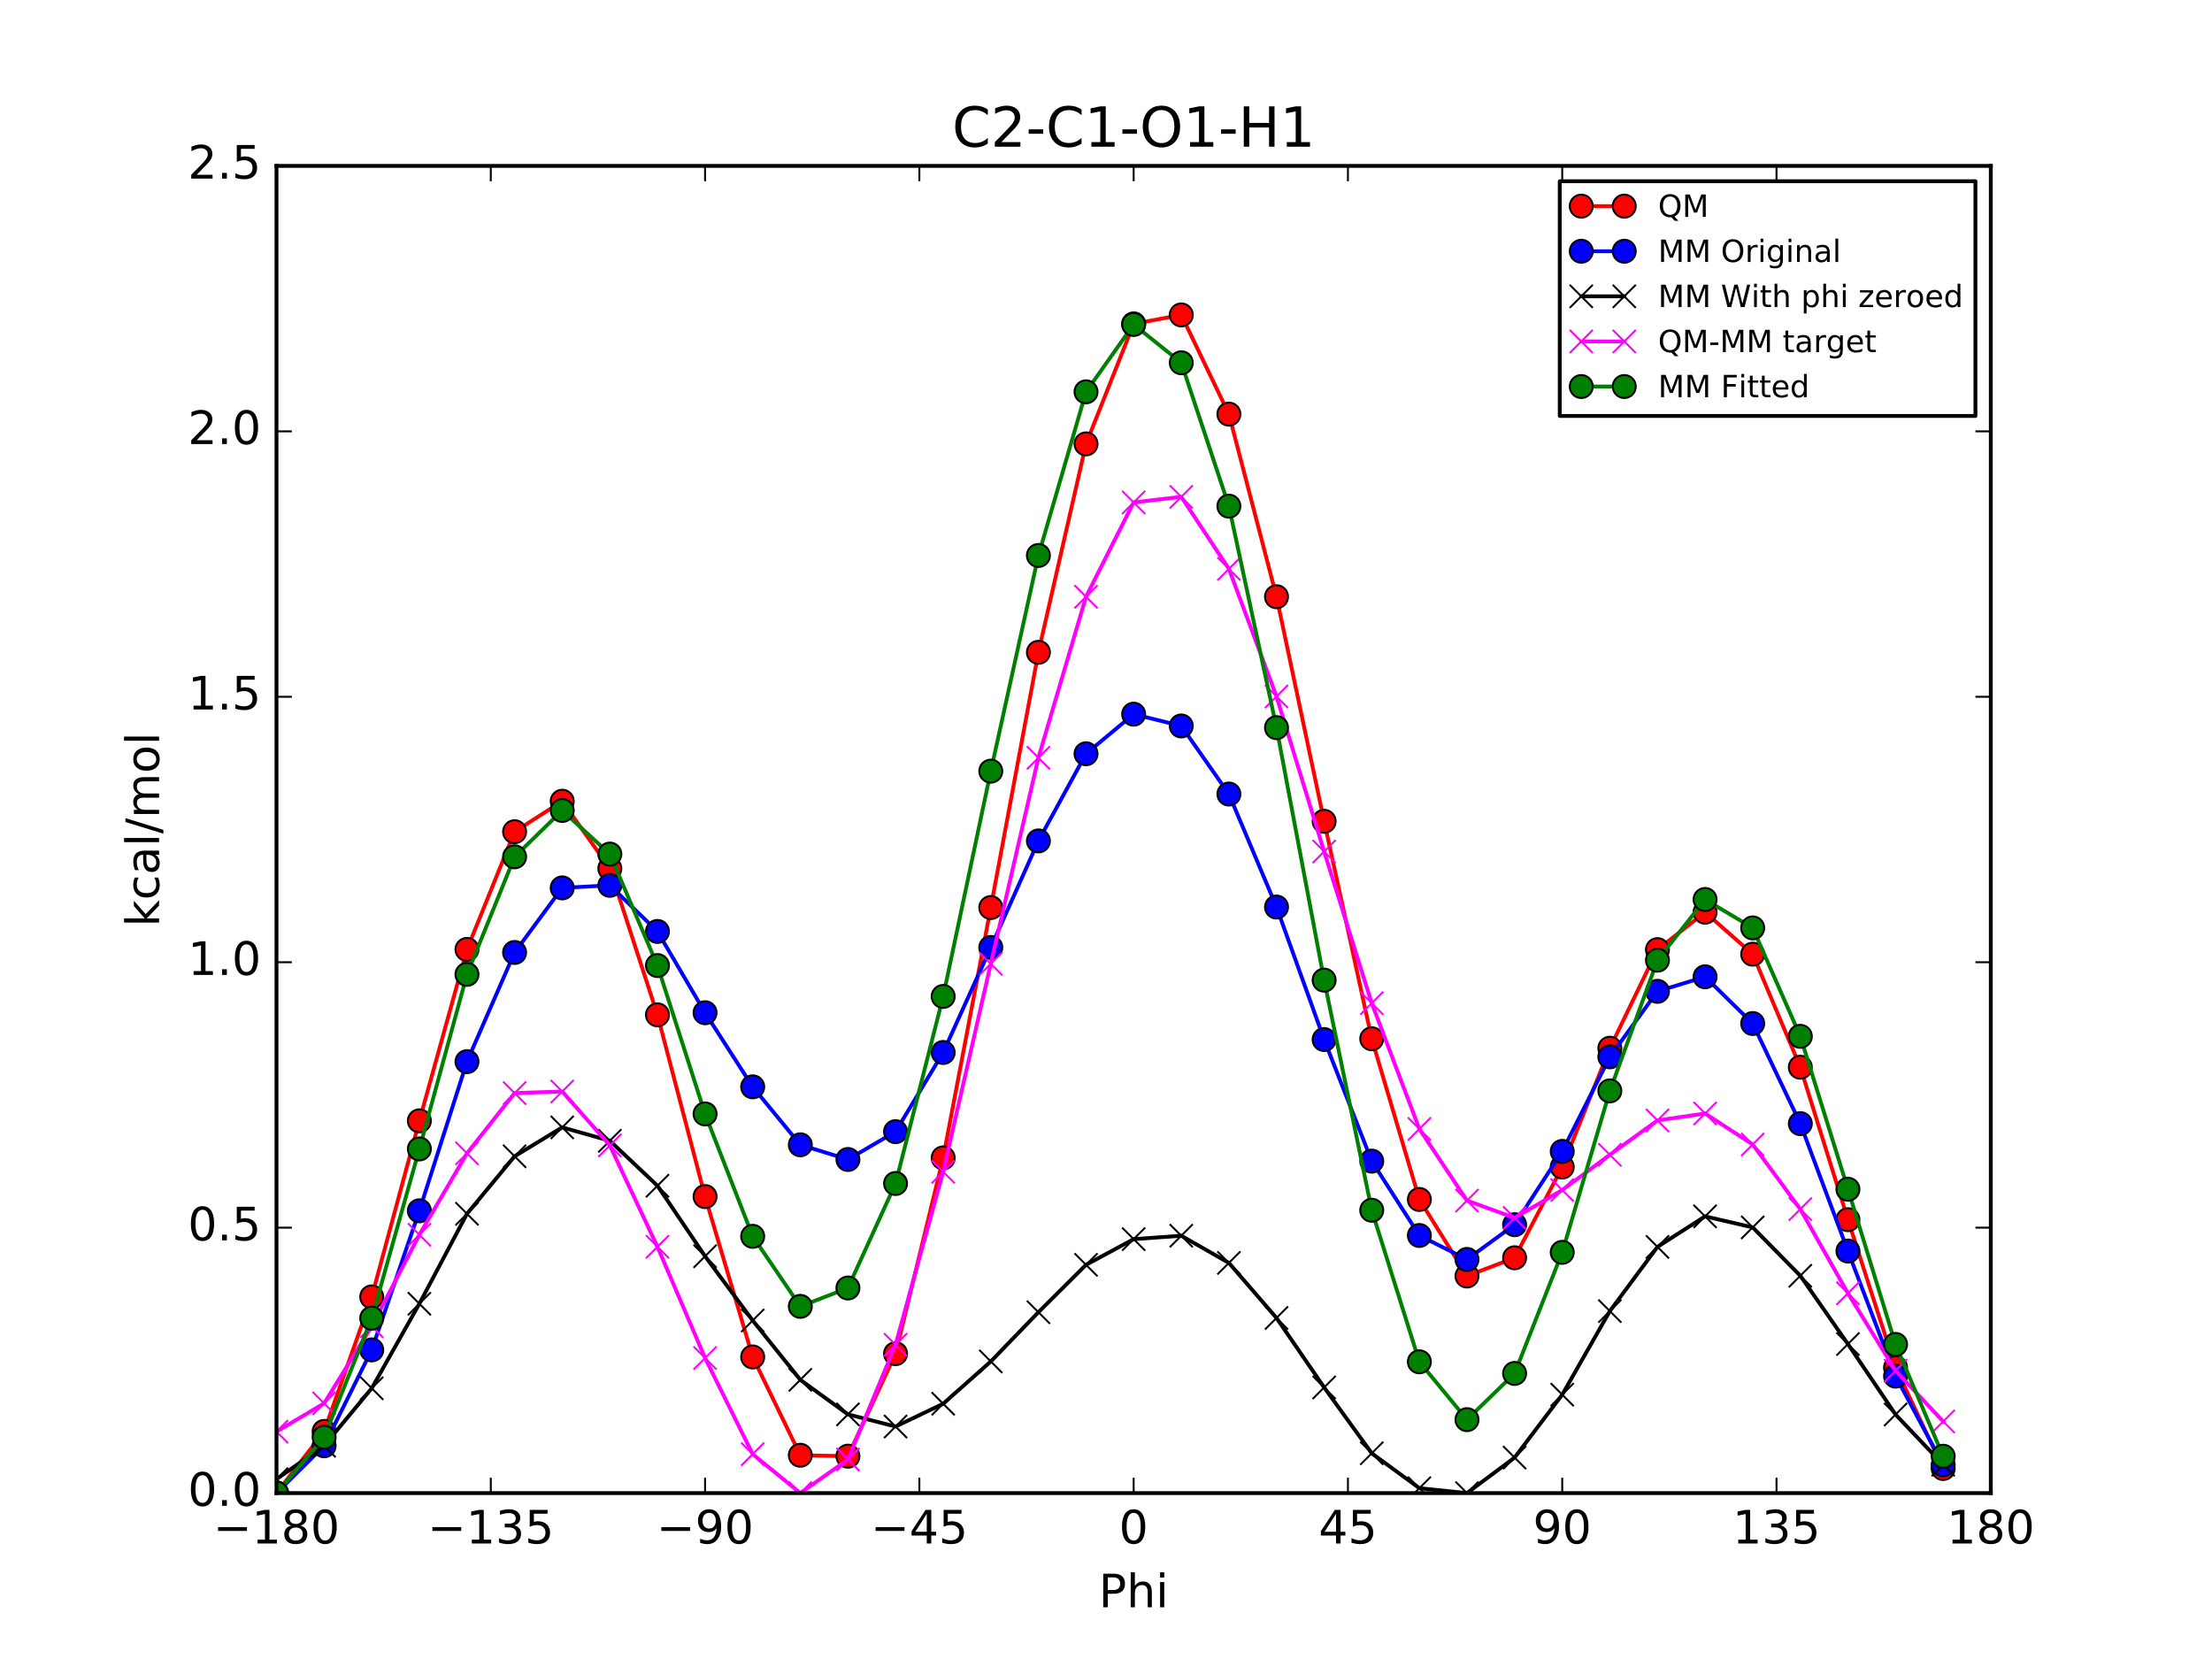 <?xml version="1.0" encoding="utf-8" standalone="no"?>
<!DOCTYPE svg PUBLIC "-//W3C//DTD SVG 1.1//EN"
  "http://www.w3.org/Graphics/SVG/1.1/DTD/svg11.dtd">
<!-- Created with matplotlib (http://matplotlib.org/) -->
<svg height="432pt" version="1.1" viewBox="0 0 576 432" width="576pt" xmlns="http://www.w3.org/2000/svg" xmlns:xlink="http://www.w3.org/1999/xlink">
 <defs>
  <style type="text/css">
*{stroke-linecap:butt;stroke-linejoin:round;stroke-miterlimit:100000;}
  </style>
 </defs>
 <g id="figure_1">
  <g id="patch_1">
   <path d="M 0 432 
L 576 432 
L 576 0 
L 0 0 
z
" style="fill:#ffffff;"/>
  </g>
  <g id="axes_1">
   <g id="patch_2">
    <path d="M 72 388.8 
L 518.4 388.8 
L 518.4 43.2 
L 72 43.2 
z
" style="fill:#ffffff;"/>
   </g>
   <g id="line2d_1">
    <path clip-path="url(#p8d5ccb31d8)" d="M 72.001 388.8 
L 84.4 372.739 
L 96.8 337.706 
L 109.2 291.864 
L 121.6 247.227 
L 134 216.58 
L 146.4 208.636 
L 158.8 226.159 
L 171.2 264.26 
L 183.6 311.586 
L 196 353.353 
L 208.4 378.944 
L 220.8 379.185 
L 233.2 352.49 
L 245.6 301.509 
L 258 236.325 
L 270.4 169.863 
L 282.8 115.587 
L 295.2 84.334 
L 307.6 82.003 
L 320 107.835 
L 332.4 155.388 
L 344.8 213.865 
L 357.2 270.495 
L 369.6 312.338 
L 382 332.272 
L 394.4 327.524 
L 406.8 303.892 
L 419.2 272.955 
L 431.6 247.277 
L 444 237.531 
L 456.4 248.467 
L 468.8 277.899 
L 481.2 317.6 
L 493.6 356.101 
L 506 382.398 
" style="fill:none;stroke:#ff0000;stroke-linecap:square;"/>
    <defs>
     <path d="M 0 3 
C 0.796 3 1.559 2.684 2.121 2.121 
C 2.684 1.559 3 0.796 3 0 
C 3 -0.796 2.684 -1.559 2.121 -2.121 
C 1.559 -2.684 0.796 -3 0 -3 
C -0.796 -3 -1.559 -2.684 -2.121 -2.121 
C -2.684 -1.559 -3 -0.796 -3 0 
C -3 0.796 -2.684 1.559 -2.121 2.121 
C -1.559 2.684 -0.796 3 0 3 
z
" id="md8a3249551" style="stroke:#000000;stroke-width:0.5;"/>
    </defs>
    <g clip-path="url(#p8d5ccb31d8)">
     <use style="fill:#ff0000;stroke:#000000;stroke-width:0.5;" x="72.001" xlink:href="#md8a3249551" y="388.8"/>
     <use style="fill:#ff0000;stroke:#000000;stroke-width:0.5;" x="84.4" xlink:href="#md8a3249551" y="372.739"/>
     <use style="fill:#ff0000;stroke:#000000;stroke-width:0.5;" x="96.8" xlink:href="#md8a3249551" y="337.706"/>
     <use style="fill:#ff0000;stroke:#000000;stroke-width:0.5;" x="109.2" xlink:href="#md8a3249551" y="291.864"/>
     <use style="fill:#ff0000;stroke:#000000;stroke-width:0.5;" x="121.6" xlink:href="#md8a3249551" y="247.227"/>
     <use style="fill:#ff0000;stroke:#000000;stroke-width:0.5;" x="134" xlink:href="#md8a3249551" y="216.58"/>
     <use style="fill:#ff0000;stroke:#000000;stroke-width:0.5;" x="146.4" xlink:href="#md8a3249551" y="208.636"/>
     <use style="fill:#ff0000;stroke:#000000;stroke-width:0.5;" x="158.8" xlink:href="#md8a3249551" y="226.159"/>
     <use style="fill:#ff0000;stroke:#000000;stroke-width:0.5;" x="171.2" xlink:href="#md8a3249551" y="264.26"/>
     <use style="fill:#ff0000;stroke:#000000;stroke-width:0.5;" x="183.6" xlink:href="#md8a3249551" y="311.586"/>
     <use style="fill:#ff0000;stroke:#000000;stroke-width:0.5;" x="196" xlink:href="#md8a3249551" y="353.353"/>
     <use style="fill:#ff0000;stroke:#000000;stroke-width:0.5;" x="208.4" xlink:href="#md8a3249551" y="378.944"/>
     <use style="fill:#ff0000;stroke:#000000;stroke-width:0.5;" x="220.8" xlink:href="#md8a3249551" y="379.185"/>
     <use style="fill:#ff0000;stroke:#000000;stroke-width:0.5;" x="233.2" xlink:href="#md8a3249551" y="352.49"/>
     <use style="fill:#ff0000;stroke:#000000;stroke-width:0.5;" x="245.6" xlink:href="#md8a3249551" y="301.509"/>
     <use style="fill:#ff0000;stroke:#000000;stroke-width:0.5;" x="258" xlink:href="#md8a3249551" y="236.325"/>
     <use style="fill:#ff0000;stroke:#000000;stroke-width:0.5;" x="270.4" xlink:href="#md8a3249551" y="169.863"/>
     <use style="fill:#ff0000;stroke:#000000;stroke-width:0.5;" x="282.8" xlink:href="#md8a3249551" y="115.587"/>
     <use style="fill:#ff0000;stroke:#000000;stroke-width:0.5;" x="295.2" xlink:href="#md8a3249551" y="84.334"/>
     <use style="fill:#ff0000;stroke:#000000;stroke-width:0.5;" x="307.6" xlink:href="#md8a3249551" y="82.003"/>
     <use style="fill:#ff0000;stroke:#000000;stroke-width:0.5;" x="320" xlink:href="#md8a3249551" y="107.835"/>
     <use style="fill:#ff0000;stroke:#000000;stroke-width:0.5;" x="332.4" xlink:href="#md8a3249551" y="155.388"/>
     <use style="fill:#ff0000;stroke:#000000;stroke-width:0.5;" x="344.8" xlink:href="#md8a3249551" y="213.865"/>
     <use style="fill:#ff0000;stroke:#000000;stroke-width:0.5;" x="357.2" xlink:href="#md8a3249551" y="270.495"/>
     <use style="fill:#ff0000;stroke:#000000;stroke-width:0.5;" x="369.6" xlink:href="#md8a3249551" y="312.338"/>
     <use style="fill:#ff0000;stroke:#000000;stroke-width:0.5;" x="382" xlink:href="#md8a3249551" y="332.272"/>
     <use style="fill:#ff0000;stroke:#000000;stroke-width:0.5;" x="394.4" xlink:href="#md8a3249551" y="327.524"/>
     <use style="fill:#ff0000;stroke:#000000;stroke-width:0.5;" x="406.8" xlink:href="#md8a3249551" y="303.892"/>
     <use style="fill:#ff0000;stroke:#000000;stroke-width:0.5;" x="419.2" xlink:href="#md8a3249551" y="272.955"/>
     <use style="fill:#ff0000;stroke:#000000;stroke-width:0.5;" x="431.6" xlink:href="#md8a3249551" y="247.277"/>
     <use style="fill:#ff0000;stroke:#000000;stroke-width:0.5;" x="444" xlink:href="#md8a3249551" y="237.531"/>
     <use style="fill:#ff0000;stroke:#000000;stroke-width:0.5;" x="456.4" xlink:href="#md8a3249551" y="248.467"/>
     <use style="fill:#ff0000;stroke:#000000;stroke-width:0.5;" x="468.8" xlink:href="#md8a3249551" y="277.899"/>
     <use style="fill:#ff0000;stroke:#000000;stroke-width:0.5;" x="481.2" xlink:href="#md8a3249551" y="317.6"/>
     <use style="fill:#ff0000;stroke:#000000;stroke-width:0.5;" x="493.6" xlink:href="#md8a3249551" y="356.101"/>
     <use style="fill:#ff0000;stroke:#000000;stroke-width:0.5;" x="506" xlink:href="#md8a3249551" y="382.398"/>
    </g>
   </g>
   <g id="line2d_2">
    <path clip-path="url(#p8d5ccb31d8)" d="M 72.001 388.8 
L 84.4 376.481 
L 96.8 351.51 
L 109.2 315.285 
L 121.6 276.453 
L 134 248.021 
L 146.4 231.207 
L 158.8 230.543 
L 171.2 242.545 
L 183.6 263.716 
L 196 283.01 
L 208.4 298.104 
L 220.8 301.928 
L 233.2 294.681 
L 245.6 274.063 
L 258 246.716 
L 270.4 218.972 
L 282.8 196.279 
L 295.2 185.966 
L 307.6 189.04 
L 320 206.764 
L 332.4 236.191 
L 344.8 270.697 
L 357.2 302.357 
L 369.6 321.721 
L 382 327.954 
L 394.4 318.906 
L 406.8 299.82 
L 419.2 275.195 
L 431.6 258.142 
L 444 254.354 
L 456.4 266.521 
L 468.8 292.59 
L 481.2 325.771 
L 493.6 358.341 
L 506 381.45 
" style="fill:none;stroke:#0000ff;stroke-linecap:square;"/>
    <defs>
     <path d="M 0 3 
C 0.796 3 1.559 2.684 2.121 2.121 
C 2.684 1.559 3 0.796 3 0 
C 3 -0.796 2.684 -1.559 2.121 -2.121 
C 1.559 -2.684 0.796 -3 0 -3 
C -0.796 -3 -1.559 -2.684 -2.121 -2.121 
C -2.684 -1.559 -3 -0.796 -3 0 
C -3 0.796 -2.684 1.559 -2.121 2.121 
C -1.559 2.684 -0.796 3 0 3 
z
" id="mfbbf07125c" style="stroke:#000000;stroke-width:0.5;"/>
    </defs>
    <g clip-path="url(#p8d5ccb31d8)">
     <use style="fill:#0000ff;stroke:#000000;stroke-width:0.5;" x="72.001" xlink:href="#mfbbf07125c" y="388.8"/>
     <use style="fill:#0000ff;stroke:#000000;stroke-width:0.5;" x="84.4" xlink:href="#mfbbf07125c" y="376.481"/>
     <use style="fill:#0000ff;stroke:#000000;stroke-width:0.5;" x="96.8" xlink:href="#mfbbf07125c" y="351.51"/>
     <use style="fill:#0000ff;stroke:#000000;stroke-width:0.5;" x="109.2" xlink:href="#mfbbf07125c" y="315.285"/>
     <use style="fill:#0000ff;stroke:#000000;stroke-width:0.5;" x="121.6" xlink:href="#mfbbf07125c" y="276.453"/>
     <use style="fill:#0000ff;stroke:#000000;stroke-width:0.5;" x="134" xlink:href="#mfbbf07125c" y="248.021"/>
     <use style="fill:#0000ff;stroke:#000000;stroke-width:0.5;" x="146.4" xlink:href="#mfbbf07125c" y="231.207"/>
     <use style="fill:#0000ff;stroke:#000000;stroke-width:0.5;" x="158.8" xlink:href="#mfbbf07125c" y="230.543"/>
     <use style="fill:#0000ff;stroke:#000000;stroke-width:0.5;" x="171.2" xlink:href="#mfbbf07125c" y="242.545"/>
     <use style="fill:#0000ff;stroke:#000000;stroke-width:0.5;" x="183.6" xlink:href="#mfbbf07125c" y="263.716"/>
     <use style="fill:#0000ff;stroke:#000000;stroke-width:0.5;" x="196" xlink:href="#mfbbf07125c" y="283.01"/>
     <use style="fill:#0000ff;stroke:#000000;stroke-width:0.5;" x="208.4" xlink:href="#mfbbf07125c" y="298.104"/>
     <use style="fill:#0000ff;stroke:#000000;stroke-width:0.5;" x="220.8" xlink:href="#mfbbf07125c" y="301.928"/>
     <use style="fill:#0000ff;stroke:#000000;stroke-width:0.5;" x="233.2" xlink:href="#mfbbf07125c" y="294.681"/>
     <use style="fill:#0000ff;stroke:#000000;stroke-width:0.5;" x="245.6" xlink:href="#mfbbf07125c" y="274.063"/>
     <use style="fill:#0000ff;stroke:#000000;stroke-width:0.5;" x="258" xlink:href="#mfbbf07125c" y="246.716"/>
     <use style="fill:#0000ff;stroke:#000000;stroke-width:0.5;" x="270.4" xlink:href="#mfbbf07125c" y="218.972"/>
     <use style="fill:#0000ff;stroke:#000000;stroke-width:0.5;" x="282.8" xlink:href="#mfbbf07125c" y="196.279"/>
     <use style="fill:#0000ff;stroke:#000000;stroke-width:0.5;" x="295.2" xlink:href="#mfbbf07125c" y="185.966"/>
     <use style="fill:#0000ff;stroke:#000000;stroke-width:0.5;" x="307.6" xlink:href="#mfbbf07125c" y="189.04"/>
     <use style="fill:#0000ff;stroke:#000000;stroke-width:0.5;" x="320" xlink:href="#mfbbf07125c" y="206.764"/>
     <use style="fill:#0000ff;stroke:#000000;stroke-width:0.5;" x="332.4" xlink:href="#mfbbf07125c" y="236.191"/>
     <use style="fill:#0000ff;stroke:#000000;stroke-width:0.5;" x="344.8" xlink:href="#mfbbf07125c" y="270.697"/>
     <use style="fill:#0000ff;stroke:#000000;stroke-width:0.5;" x="357.2" xlink:href="#mfbbf07125c" y="302.357"/>
     <use style="fill:#0000ff;stroke:#000000;stroke-width:0.5;" x="369.6" xlink:href="#mfbbf07125c" y="321.721"/>
     <use style="fill:#0000ff;stroke:#000000;stroke-width:0.5;" x="382" xlink:href="#mfbbf07125c" y="327.954"/>
     <use style="fill:#0000ff;stroke:#000000;stroke-width:0.5;" x="394.4" xlink:href="#mfbbf07125c" y="318.906"/>
     <use style="fill:#0000ff;stroke:#000000;stroke-width:0.5;" x="406.8" xlink:href="#mfbbf07125c" y="299.82"/>
     <use style="fill:#0000ff;stroke:#000000;stroke-width:0.5;" x="419.2" xlink:href="#mfbbf07125c" y="275.195"/>
     <use style="fill:#0000ff;stroke:#000000;stroke-width:0.5;" x="431.6" xlink:href="#mfbbf07125c" y="258.142"/>
     <use style="fill:#0000ff;stroke:#000000;stroke-width:0.5;" x="444" xlink:href="#mfbbf07125c" y="254.354"/>
     <use style="fill:#0000ff;stroke:#000000;stroke-width:0.5;" x="456.4" xlink:href="#mfbbf07125c" y="266.521"/>
     <use style="fill:#0000ff;stroke:#000000;stroke-width:0.5;" x="468.8" xlink:href="#mfbbf07125c" y="292.59"/>
     <use style="fill:#0000ff;stroke:#000000;stroke-width:0.5;" x="481.2" xlink:href="#mfbbf07125c" y="325.771"/>
     <use style="fill:#0000ff;stroke:#000000;stroke-width:0.5;" x="493.6" xlink:href="#mfbbf07125c" y="358.341"/>
     <use style="fill:#0000ff;stroke:#000000;stroke-width:0.5;" x="506" xlink:href="#mfbbf07125c" y="381.45"/>
    </g>
   </g>
   <g id="line2d_3">
    <path clip-path="url(#p8d5ccb31d8)" d="M 72.001 385.169 
L 84.4 376.465 
L 96.8 361.503 
L 109.2 339.49 
L 121.6 316.065 
L 134 301.097 
L 146.4 293.567 
L 158.8 297.057 
L 171.2 308.765 
L 183.6 327.123 
L 196 343.851 
L 208.4 359.303 
L 220.8 368.3 
L 233.2 371.467 
L 245.6 365.534 
L 258 354.519 
L 270.4 341.702 
L 282.8 329.353 
L 295.2 322.67 
L 307.6 321.783 
L 320 328.863 
L 332.4 343.192 
L 344.8 361.289 
L 357.2 378.429 
L 369.6 387.521 
L 382 388.8 
L 394.4 379.55 
L 406.8 363.164 
L 419.2 341.405 
L 431.6 324.685 
L 444 316.738 
L 456.4 319.61 
L 468.8 332.204 
L 481.2 349.988 
L 493.6 368.339 
L 506 381.415 
" style="fill:none;stroke:#000000;stroke-linecap:square;"/>
    <defs>
     <path d="M -3 3 
L 3 -3 
M -3 -3 
L 3 3 
" id="me8e8a4a7ab" style="stroke:#000000;stroke-width:0.5;"/>
    </defs>
    <g clip-path="url(#p8d5ccb31d8)">
     <use style="stroke:#000000;stroke-width:0.5;" x="72.001" xlink:href="#me8e8a4a7ab" y="385.169"/>
     <use style="stroke:#000000;stroke-width:0.5;" x="84.4" xlink:href="#me8e8a4a7ab" y="376.465"/>
     <use style="stroke:#000000;stroke-width:0.5;" x="96.8" xlink:href="#me8e8a4a7ab" y="361.503"/>
     <use style="stroke:#000000;stroke-width:0.5;" x="109.2" xlink:href="#me8e8a4a7ab" y="339.49"/>
     <use style="stroke:#000000;stroke-width:0.5;" x="121.6" xlink:href="#me8e8a4a7ab" y="316.065"/>
     <use style="stroke:#000000;stroke-width:0.5;" x="134" xlink:href="#me8e8a4a7ab" y="301.097"/>
     <use style="stroke:#000000;stroke-width:0.5;" x="146.4" xlink:href="#me8e8a4a7ab" y="293.567"/>
     <use style="stroke:#000000;stroke-width:0.5;" x="158.8" xlink:href="#me8e8a4a7ab" y="297.057"/>
     <use style="stroke:#000000;stroke-width:0.5;" x="171.2" xlink:href="#me8e8a4a7ab" y="308.765"/>
     <use style="stroke:#000000;stroke-width:0.5;" x="183.6" xlink:href="#me8e8a4a7ab" y="327.123"/>
     <use style="stroke:#000000;stroke-width:0.5;" x="196" xlink:href="#me8e8a4a7ab" y="343.851"/>
     <use style="stroke:#000000;stroke-width:0.5;" x="208.4" xlink:href="#me8e8a4a7ab" y="359.303"/>
     <use style="stroke:#000000;stroke-width:0.5;" x="220.8" xlink:href="#me8e8a4a7ab" y="368.3"/>
     <use style="stroke:#000000;stroke-width:0.5;" x="233.2" xlink:href="#me8e8a4a7ab" y="371.467"/>
     <use style="stroke:#000000;stroke-width:0.5;" x="245.6" xlink:href="#me8e8a4a7ab" y="365.534"/>
     <use style="stroke:#000000;stroke-width:0.5;" x="258" xlink:href="#me8e8a4a7ab" y="354.519"/>
     <use style="stroke:#000000;stroke-width:0.5;" x="270.4" xlink:href="#me8e8a4a7ab" y="341.702"/>
     <use style="stroke:#000000;stroke-width:0.5;" x="282.8" xlink:href="#me8e8a4a7ab" y="329.353"/>
     <use style="stroke:#000000;stroke-width:0.5;" x="295.2" xlink:href="#me8e8a4a7ab" y="322.67"/>
     <use style="stroke:#000000;stroke-width:0.5;" x="307.6" xlink:href="#me8e8a4a7ab" y="321.783"/>
     <use style="stroke:#000000;stroke-width:0.5;" x="320" xlink:href="#me8e8a4a7ab" y="328.863"/>
     <use style="stroke:#000000;stroke-width:0.5;" x="332.4" xlink:href="#me8e8a4a7ab" y="343.192"/>
     <use style="stroke:#000000;stroke-width:0.5;" x="344.8" xlink:href="#me8e8a4a7ab" y="361.289"/>
     <use style="stroke:#000000;stroke-width:0.5;" x="357.2" xlink:href="#me8e8a4a7ab" y="378.429"/>
     <use style="stroke:#000000;stroke-width:0.5;" x="369.6" xlink:href="#me8e8a4a7ab" y="387.521"/>
     <use style="stroke:#000000;stroke-width:0.5;" x="382" xlink:href="#me8e8a4a7ab" y="388.8"/>
     <use style="stroke:#000000;stroke-width:0.5;" x="394.4" xlink:href="#me8e8a4a7ab" y="379.55"/>
     <use style="stroke:#000000;stroke-width:0.5;" x="406.8" xlink:href="#me8e8a4a7ab" y="363.164"/>
     <use style="stroke:#000000;stroke-width:0.5;" x="419.2" xlink:href="#me8e8a4a7ab" y="341.405"/>
     <use style="stroke:#000000;stroke-width:0.5;" x="431.6" xlink:href="#me8e8a4a7ab" y="324.685"/>
     <use style="stroke:#000000;stroke-width:0.5;" x="444" xlink:href="#me8e8a4a7ab" y="316.738"/>
     <use style="stroke:#000000;stroke-width:0.5;" x="456.4" xlink:href="#me8e8a4a7ab" y="319.61"/>
     <use style="stroke:#000000;stroke-width:0.5;" x="468.8" xlink:href="#me8e8a4a7ab" y="332.204"/>
     <use style="stroke:#000000;stroke-width:0.5;" x="481.2" xlink:href="#me8e8a4a7ab" y="349.988"/>
     <use style="stroke:#000000;stroke-width:0.5;" x="493.6" xlink:href="#me8e8a4a7ab" y="368.339"/>
     <use style="stroke:#000000;stroke-width:0.5;" x="506" xlink:href="#me8e8a4a7ab" y="381.415"/>
    </g>
   </g>
   <g id="line2d_4">
    <path clip-path="url(#p8d5ccb31d8)" d="M 72.001 372.791 
L 84.4 365.433 
L 96.8 345.361 
L 109.2 321.532 
L 121.6 300.321 
L 134 284.642 
L 146.4 284.228 
L 158.8 298.261 
L 171.2 324.654 
L 183.6 353.622 
L 196 378.661 
L 208.4 388.8 
L 220.8 380.045 
L 233.2 350.182 
L 245.6 305.134 
L 258 250.965 
L 270.4 197.32 
L 282.8 155.393 
L 295.2 130.823 
L 307.6 129.379 
L 320 148.131 
L 332.4 181.355 
L 344.8 221.735 
L 357.2 261.225 
L 369.6 293.975 
L 382 312.632 
L 394.4 317.134 
L 406.8 309.887 
L 419.2 300.709 
L 431.6 291.75 
L 444 289.951 
L 456.4 298.015 
L 468.8 314.855 
L 481.2 336.771 
L 493.6 356.921 
L 506 370.142 
" style="fill:none;stroke:#ff00ff;stroke-linecap:square;"/>
    <defs>
     <path d="M -3 3 
L 3 -3 
M -3 -3 
L 3 3 
" id="mf645b076b5" style="stroke:#ff00ff;stroke-width:0.5;"/>
    </defs>
    <g clip-path="url(#p8d5ccb31d8)">
     <use style="fill:#ff00ff;stroke:#ff00ff;stroke-width:0.5;" x="72.001" xlink:href="#mf645b076b5" y="372.791"/>
     <use style="fill:#ff00ff;stroke:#ff00ff;stroke-width:0.5;" x="84.4" xlink:href="#mf645b076b5" y="365.433"/>
     <use style="fill:#ff00ff;stroke:#ff00ff;stroke-width:0.5;" x="96.8" xlink:href="#mf645b076b5" y="345.361"/>
     <use style="fill:#ff00ff;stroke:#ff00ff;stroke-width:0.5;" x="109.2" xlink:href="#mf645b076b5" y="321.532"/>
     <use style="fill:#ff00ff;stroke:#ff00ff;stroke-width:0.5;" x="121.6" xlink:href="#mf645b076b5" y="300.321"/>
     <use style="fill:#ff00ff;stroke:#ff00ff;stroke-width:0.5;" x="134" xlink:href="#mf645b076b5" y="284.642"/>
     <use style="fill:#ff00ff;stroke:#ff00ff;stroke-width:0.5;" x="146.4" xlink:href="#mf645b076b5" y="284.228"/>
     <use style="fill:#ff00ff;stroke:#ff00ff;stroke-width:0.5;" x="158.8" xlink:href="#mf645b076b5" y="298.261"/>
     <use style="fill:#ff00ff;stroke:#ff00ff;stroke-width:0.5;" x="171.2" xlink:href="#mf645b076b5" y="324.654"/>
     <use style="fill:#ff00ff;stroke:#ff00ff;stroke-width:0.5;" x="183.6" xlink:href="#mf645b076b5" y="353.622"/>
     <use style="fill:#ff00ff;stroke:#ff00ff;stroke-width:0.5;" x="196" xlink:href="#mf645b076b5" y="378.661"/>
     <use style="fill:#ff00ff;stroke:#ff00ff;stroke-width:0.5;" x="208.4" xlink:href="#mf645b076b5" y="388.8"/>
     <use style="fill:#ff00ff;stroke:#ff00ff;stroke-width:0.5;" x="220.8" xlink:href="#mf645b076b5" y="380.045"/>
     <use style="fill:#ff00ff;stroke:#ff00ff;stroke-width:0.5;" x="233.2" xlink:href="#mf645b076b5" y="350.182"/>
     <use style="fill:#ff00ff;stroke:#ff00ff;stroke-width:0.5;" x="245.6" xlink:href="#mf645b076b5" y="305.134"/>
     <use style="fill:#ff00ff;stroke:#ff00ff;stroke-width:0.5;" x="258" xlink:href="#mf645b076b5" y="250.965"/>
     <use style="fill:#ff00ff;stroke:#ff00ff;stroke-width:0.5;" x="270.4" xlink:href="#mf645b076b5" y="197.32"/>
     <use style="fill:#ff00ff;stroke:#ff00ff;stroke-width:0.5;" x="282.8" xlink:href="#mf645b076b5" y="155.393"/>
     <use style="fill:#ff00ff;stroke:#ff00ff;stroke-width:0.5;" x="295.2" xlink:href="#mf645b076b5" y="130.823"/>
     <use style="fill:#ff00ff;stroke:#ff00ff;stroke-width:0.5;" x="307.6" xlink:href="#mf645b076b5" y="129.379"/>
     <use style="fill:#ff00ff;stroke:#ff00ff;stroke-width:0.5;" x="320" xlink:href="#mf645b076b5" y="148.131"/>
     <use style="fill:#ff00ff;stroke:#ff00ff;stroke-width:0.5;" x="332.4" xlink:href="#mf645b076b5" y="181.355"/>
     <use style="fill:#ff00ff;stroke:#ff00ff;stroke-width:0.5;" x="344.8" xlink:href="#mf645b076b5" y="221.735"/>
     <use style="fill:#ff00ff;stroke:#ff00ff;stroke-width:0.5;" x="357.2" xlink:href="#mf645b076b5" y="261.225"/>
     <use style="fill:#ff00ff;stroke:#ff00ff;stroke-width:0.5;" x="369.6" xlink:href="#mf645b076b5" y="293.975"/>
     <use style="fill:#ff00ff;stroke:#ff00ff;stroke-width:0.5;" x="382" xlink:href="#mf645b076b5" y="312.632"/>
     <use style="fill:#ff00ff;stroke:#ff00ff;stroke-width:0.5;" x="394.4" xlink:href="#mf645b076b5" y="317.134"/>
     <use style="fill:#ff00ff;stroke:#ff00ff;stroke-width:0.5;" x="406.8" xlink:href="#mf645b076b5" y="309.887"/>
     <use style="fill:#ff00ff;stroke:#ff00ff;stroke-width:0.5;" x="419.2" xlink:href="#mf645b076b5" y="300.709"/>
     <use style="fill:#ff00ff;stroke:#ff00ff;stroke-width:0.5;" x="431.6" xlink:href="#mf645b076b5" y="291.75"/>
     <use style="fill:#ff00ff;stroke:#ff00ff;stroke-width:0.5;" x="444" xlink:href="#mf645b076b5" y="289.951"/>
     <use style="fill:#ff00ff;stroke:#ff00ff;stroke-width:0.5;" x="456.4" xlink:href="#mf645b076b5" y="298.015"/>
     <use style="fill:#ff00ff;stroke:#ff00ff;stroke-width:0.5;" x="468.8" xlink:href="#mf645b076b5" y="314.855"/>
     <use style="fill:#ff00ff;stroke:#ff00ff;stroke-width:0.5;" x="481.2" xlink:href="#mf645b076b5" y="336.771"/>
     <use style="fill:#ff00ff;stroke:#ff00ff;stroke-width:0.5;" x="493.6" xlink:href="#mf645b076b5" y="356.921"/>
     <use style="fill:#ff00ff;stroke:#ff00ff;stroke-width:0.5;" x="506" xlink:href="#mf645b076b5" y="370.142"/>
    </g>
   </g>
   <g id="line2d_5">
    <path clip-path="url(#p8d5ccb31d8)" d="M 72.001 388.8 
L 84.4 374.256 
L 96.8 343.253 
L 109.2 299.182 
L 121.6 253.721 
L 134 223.111 
L 146.4 211.048 
L 158.8 222.402 
L 171.2 251.429 
L 183.6 290.067 
L 196 321.938 
L 208.4 340.178 
L 220.8 335.392 
L 233.2 308.18 
L 245.6 259.472 
L 258 200.806 
L 270.4 144.642 
L 282.8 102.033 
L 295.2 84.496 
L 307.6 94.462 
L 320 131.803 
L 332.4 189.48 
L 344.8 255.227 
L 357.2 315.141 
L 369.6 354.614 
L 382 369.674 
L 394.4 357.637 
L 406.8 326.107 
L 419.2 284.069 
L 431.6 250.03 
L 444 234.22 
L 456.4 241.624 
L 468.8 269.86 
L 481.2 309.68 
L 493.6 350.088 
L 506 379.206 
" style="fill:none;stroke:#008000;stroke-linecap:square;"/>
    <defs>
     <path d="M 0 3 
C 0.796 3 1.559 2.684 2.121 2.121 
C 2.684 1.559 3 0.796 3 0 
C 3 -0.796 2.684 -1.559 2.121 -2.121 
C 1.559 -2.684 0.796 -3 0 -3 
C -0.796 -3 -1.559 -2.684 -2.121 -2.121 
C -2.684 -1.559 -3 -0.796 -3 0 
C -3 0.796 -2.684 1.559 -2.121 2.121 
C -1.559 2.684 -0.796 3 0 3 
z
" id="m3e81100c65" style="stroke:#000000;stroke-width:0.5;"/>
    </defs>
    <g clip-path="url(#p8d5ccb31d8)">
     <use style="fill:#008000;stroke:#000000;stroke-width:0.5;" x="72.001" xlink:href="#m3e81100c65" y="388.8"/>
     <use style="fill:#008000;stroke:#000000;stroke-width:0.5;" x="84.4" xlink:href="#m3e81100c65" y="374.256"/>
     <use style="fill:#008000;stroke:#000000;stroke-width:0.5;" x="96.8" xlink:href="#m3e81100c65" y="343.253"/>
     <use style="fill:#008000;stroke:#000000;stroke-width:0.5;" x="109.2" xlink:href="#m3e81100c65" y="299.182"/>
     <use style="fill:#008000;stroke:#000000;stroke-width:0.5;" x="121.6" xlink:href="#m3e81100c65" y="253.721"/>
     <use style="fill:#008000;stroke:#000000;stroke-width:0.5;" x="134" xlink:href="#m3e81100c65" y="223.111"/>
     <use style="fill:#008000;stroke:#000000;stroke-width:0.5;" x="146.4" xlink:href="#m3e81100c65" y="211.048"/>
     <use style="fill:#008000;stroke:#000000;stroke-width:0.5;" x="158.8" xlink:href="#m3e81100c65" y="222.402"/>
     <use style="fill:#008000;stroke:#000000;stroke-width:0.5;" x="171.2" xlink:href="#m3e81100c65" y="251.429"/>
     <use style="fill:#008000;stroke:#000000;stroke-width:0.5;" x="183.6" xlink:href="#m3e81100c65" y="290.067"/>
     <use style="fill:#008000;stroke:#000000;stroke-width:0.5;" x="196" xlink:href="#m3e81100c65" y="321.938"/>
     <use style="fill:#008000;stroke:#000000;stroke-width:0.5;" x="208.4" xlink:href="#m3e81100c65" y="340.178"/>
     <use style="fill:#008000;stroke:#000000;stroke-width:0.5;" x="220.8" xlink:href="#m3e81100c65" y="335.392"/>
     <use style="fill:#008000;stroke:#000000;stroke-width:0.5;" x="233.2" xlink:href="#m3e81100c65" y="308.18"/>
     <use style="fill:#008000;stroke:#000000;stroke-width:0.5;" x="245.6" xlink:href="#m3e81100c65" y="259.472"/>
     <use style="fill:#008000;stroke:#000000;stroke-width:0.5;" x="258" xlink:href="#m3e81100c65" y="200.806"/>
     <use style="fill:#008000;stroke:#000000;stroke-width:0.5;" x="270.4" xlink:href="#m3e81100c65" y="144.642"/>
     <use style="fill:#008000;stroke:#000000;stroke-width:0.5;" x="282.8" xlink:href="#m3e81100c65" y="102.033"/>
     <use style="fill:#008000;stroke:#000000;stroke-width:0.5;" x="295.2" xlink:href="#m3e81100c65" y="84.496"/>
     <use style="fill:#008000;stroke:#000000;stroke-width:0.5;" x="307.6" xlink:href="#m3e81100c65" y="94.462"/>
     <use style="fill:#008000;stroke:#000000;stroke-width:0.5;" x="320" xlink:href="#m3e81100c65" y="131.803"/>
     <use style="fill:#008000;stroke:#000000;stroke-width:0.5;" x="332.4" xlink:href="#m3e81100c65" y="189.48"/>
     <use style="fill:#008000;stroke:#000000;stroke-width:0.5;" x="344.8" xlink:href="#m3e81100c65" y="255.227"/>
     <use style="fill:#008000;stroke:#000000;stroke-width:0.5;" x="357.2" xlink:href="#m3e81100c65" y="315.141"/>
     <use style="fill:#008000;stroke:#000000;stroke-width:0.5;" x="369.6" xlink:href="#m3e81100c65" y="354.614"/>
     <use style="fill:#008000;stroke:#000000;stroke-width:0.5;" x="382" xlink:href="#m3e81100c65" y="369.674"/>
     <use style="fill:#008000;stroke:#000000;stroke-width:0.5;" x="394.4" xlink:href="#m3e81100c65" y="357.637"/>
     <use style="fill:#008000;stroke:#000000;stroke-width:0.5;" x="406.8" xlink:href="#m3e81100c65" y="326.107"/>
     <use style="fill:#008000;stroke:#000000;stroke-width:0.5;" x="419.2" xlink:href="#m3e81100c65" y="284.069"/>
     <use style="fill:#008000;stroke:#000000;stroke-width:0.5;" x="431.6" xlink:href="#m3e81100c65" y="250.03"/>
     <use style="fill:#008000;stroke:#000000;stroke-width:0.5;" x="444" xlink:href="#m3e81100c65" y="234.22"/>
     <use style="fill:#008000;stroke:#000000;stroke-width:0.5;" x="456.4" xlink:href="#m3e81100c65" y="241.624"/>
     <use style="fill:#008000;stroke:#000000;stroke-width:0.5;" x="468.8" xlink:href="#m3e81100c65" y="269.86"/>
     <use style="fill:#008000;stroke:#000000;stroke-width:0.5;" x="481.2" xlink:href="#m3e81100c65" y="309.68"/>
     <use style="fill:#008000;stroke:#000000;stroke-width:0.5;" x="493.6" xlink:href="#m3e81100c65" y="350.088"/>
     <use style="fill:#008000;stroke:#000000;stroke-width:0.5;" x="506" xlink:href="#m3e81100c65" y="379.206"/>
    </g>
   </g>
   <g id="patch_3">
    <path d="M 72 43.2 
L 518.4 43.2 
" style="fill:none;stroke:#000000;stroke-linecap:square;stroke-linejoin:miter;"/>
   </g>
   <g id="patch_4">
    <path d="M 72 388.8 
L 518.4 388.8 
" style="fill:none;stroke:#000000;stroke-linecap:square;stroke-linejoin:miter;"/>
   </g>
   <g id="patch_5">
    <path d="M 518.4 388.8 
L 518.4 43.2 
" style="fill:none;stroke:#000000;stroke-linecap:square;stroke-linejoin:miter;"/>
   </g>
   <g id="patch_6">
    <path d="M 72 388.8 
L 72 43.2 
" style="fill:none;stroke:#000000;stroke-linecap:square;stroke-linejoin:miter;"/>
   </g>
   <g id="matplotlib.axis_1">
    <g id="xtick_1">
     <g id="line2d_6">
      <defs>
       <path d="M 0 0 
L 0 -4 
" id="mee9a61ba97" style="stroke:#000000;stroke-width:0.5;"/>
      </defs>
      <g>
       <use style="stroke:#000000;stroke-width:0.5;" x="72.0" xlink:href="#mee9a61ba97" y="388.8"/>
      </g>
     </g>
     <g id="line2d_7">
      <defs>
       <path d="M 0 0 
L 0 4 
" id="me686e78009" style="stroke:#000000;stroke-width:0.5;"/>
      </defs>
      <g>
       <use style="stroke:#000000;stroke-width:0.5;" x="72.0" xlink:href="#me686e78009" y="43.2"/>
      </g>
     </g>
     <g id="text_1">
      <!-- −180 -->
      <defs>
       <path d="M 10.594 35.5 
L 73.188 35.5 
L 73.188 27.203 
L 10.594 27.203 
z
" id="BitstreamVeraSans-Roman-2212"/>
       <path d="M 12.406 8.297 
L 28.516 8.297 
L 28.516 63.922 
L 10.984 60.406 
L 10.984 69.391 
L 28.422 72.906 
L 38.281 72.906 
L 38.281 8.297 
L 54.391 8.297 
L 54.391 0 
L 12.406 0 
z
" id="BitstreamVeraSans-Roman-31"/>
       <path d="M 31.781 66.406 
Q 24.172 66.406 20.328 58.906 
Q 16.5 51.422 16.5 36.375 
Q 16.5 21.391 20.328 13.891 
Q 24.172 6.391 31.781 6.391 
Q 39.453 6.391 43.281 13.891 
Q 47.125 21.391 47.125 36.375 
Q 47.125 51.422 43.281 58.906 
Q 39.453 66.406 31.781 66.406 
M 31.781 74.219 
Q 44.047 74.219 50.516 64.516 
Q 56.984 54.828 56.984 36.375 
Q 56.984 17.969 50.516 8.266 
Q 44.047 -1.422 31.781 -1.422 
Q 19.531 -1.422 13.062 8.266 
Q 6.594 17.969 6.594 36.375 
Q 6.594 54.828 13.062 64.516 
Q 19.531 74.219 31.781 74.219 
" id="BitstreamVeraSans-Roman-30"/>
       <path d="M 31.781 34.625 
Q 24.75 34.625 20.719 30.859 
Q 16.703 27.094 16.703 20.516 
Q 16.703 13.922 20.719 10.156 
Q 24.75 6.391 31.781 6.391 
Q 38.812 6.391 42.859 10.172 
Q 46.922 13.969 46.922 20.516 
Q 46.922 27.094 42.891 30.859 
Q 38.875 34.625 31.781 34.625 
M 21.922 38.812 
Q 15.578 40.375 12.031 44.719 
Q 8.5 49.078 8.5 55.328 
Q 8.5 64.062 14.719 69.141 
Q 20.953 74.219 31.781 74.219 
Q 42.672 74.219 48.875 69.141 
Q 55.078 64.062 55.078 55.328 
Q 55.078 49.078 51.531 44.719 
Q 48 40.375 41.703 38.812 
Q 48.828 37.156 52.797 32.312 
Q 56.781 27.484 56.781 20.516 
Q 56.781 9.906 50.312 4.234 
Q 43.844 -1.422 31.781 -1.422 
Q 19.734 -1.422 13.25 4.234 
Q 6.781 9.906 6.781 20.516 
Q 6.781 27.484 10.781 32.312 
Q 14.797 37.156 21.922 38.812 
M 18.312 54.391 
Q 18.312 48.734 21.844 45.562 
Q 25.391 42.391 31.781 42.391 
Q 38.141 42.391 41.719 45.562 
Q 45.312 48.734 45.312 54.391 
Q 45.312 60.062 41.719 63.234 
Q 38.141 66.406 31.781 66.406 
Q 25.391 66.406 21.844 63.234 
Q 18.312 60.062 18.312 54.391 
" id="BitstreamVeraSans-Roman-38"/>
      </defs>
      <g transform="translate(55.52 401.918)scale(0.12 -0.12)">
       <use xlink:href="#BitstreamVeraSans-Roman-2212"/>
       <use x="83.789" xlink:href="#BitstreamVeraSans-Roman-31"/>
       <use x="147.412" xlink:href="#BitstreamVeraSans-Roman-38"/>
       <use x="211.035" xlink:href="#BitstreamVeraSans-Roman-30"/>
      </g>
     </g>
    </g>
    <g id="xtick_2">
     <g id="line2d_8">
      <g>
       <use style="stroke:#000000;stroke-width:0.5;" x="127.8" xlink:href="#mee9a61ba97" y="388.8"/>
      </g>
     </g>
     <g id="line2d_9">
      <g>
       <use style="stroke:#000000;stroke-width:0.5;" x="127.8" xlink:href="#me686e78009" y="43.2"/>
      </g>
     </g>
     <g id="text_2">
      <!-- −135 -->
      <defs>
       <path d="M 40.578 39.312 
Q 47.656 37.797 51.625 33 
Q 55.609 28.219 55.609 21.188 
Q 55.609 10.406 48.188 4.484 
Q 40.766 -1.422 27.094 -1.422 
Q 22.516 -1.422 17.656 -0.516 
Q 12.797 0.391 7.625 2.203 
L 7.625 11.719 
Q 11.719 9.328 16.594 8.109 
Q 21.484 6.891 26.812 6.891 
Q 36.078 6.891 40.938 10.547 
Q 45.797 14.203 45.797 21.188 
Q 45.797 27.641 41.281 31.266 
Q 36.766 34.906 28.719 34.906 
L 20.219 34.906 
L 20.219 43.016 
L 29.109 43.016 
Q 36.375 43.016 40.234 45.922 
Q 44.094 48.828 44.094 54.297 
Q 44.094 59.906 40.109 62.906 
Q 36.141 65.922 28.719 65.922 
Q 24.656 65.922 20.016 65.031 
Q 15.375 64.156 9.812 62.312 
L 9.812 71.094 
Q 15.438 72.656 20.344 73.438 
Q 25.25 74.219 29.594 74.219 
Q 40.828 74.219 47.359 69.109 
Q 53.906 64.016 53.906 55.328 
Q 53.906 49.266 50.438 45.094 
Q 46.969 40.922 40.578 39.312 
" id="BitstreamVeraSans-Roman-33"/>
       <path d="M 10.797 72.906 
L 49.516 72.906 
L 49.516 64.594 
L 19.828 64.594 
L 19.828 46.734 
Q 21.969 47.469 24.109 47.828 
Q 26.266 48.188 28.422 48.188 
Q 40.625 48.188 47.75 41.5 
Q 54.891 34.812 54.891 23.391 
Q 54.891 11.625 47.562 5.094 
Q 40.234 -1.422 26.906 -1.422 
Q 22.312 -1.422 17.547 -0.641 
Q 12.797 0.141 7.719 1.703 
L 7.719 11.625 
Q 12.109 9.234 16.797 8.062 
Q 21.484 6.891 26.703 6.891 
Q 35.156 6.891 40.078 11.328 
Q 45.016 15.766 45.016 23.391 
Q 45.016 31 40.078 35.438 
Q 35.156 39.891 26.703 39.891 
Q 22.75 39.891 18.812 39.016 
Q 14.891 38.141 10.797 36.281 
z
" id="BitstreamVeraSans-Roman-35"/>
      </defs>
      <g transform="translate(111.32 401.918)scale(0.12 -0.12)">
       <use xlink:href="#BitstreamVeraSans-Roman-2212"/>
       <use x="83.789" xlink:href="#BitstreamVeraSans-Roman-31"/>
       <use x="147.412" xlink:href="#BitstreamVeraSans-Roman-33"/>
       <use x="211.035" xlink:href="#BitstreamVeraSans-Roman-35"/>
      </g>
     </g>
    </g>
    <g id="xtick_3">
     <g id="line2d_10">
      <g>
       <use style="stroke:#000000;stroke-width:0.5;" x="183.6" xlink:href="#mee9a61ba97" y="388.8"/>
      </g>
     </g>
     <g id="line2d_11">
      <g>
       <use style="stroke:#000000;stroke-width:0.5;" x="183.6" xlink:href="#me686e78009" y="43.2"/>
      </g>
     </g>
     <g id="text_3">
      <!-- −90 -->
      <defs>
       <path d="M 10.984 1.516 
L 10.984 10.5 
Q 14.703 8.734 18.5 7.812 
Q 22.312 6.891 25.984 6.891 
Q 35.75 6.891 40.891 13.453 
Q 46.047 20.016 46.781 33.406 
Q 43.953 29.203 39.594 26.953 
Q 35.25 24.703 29.984 24.703 
Q 19.047 24.703 12.672 31.312 
Q 6.297 37.938 6.297 49.422 
Q 6.297 60.641 12.938 67.422 
Q 19.578 74.219 30.609 74.219 
Q 43.266 74.219 49.922 64.516 
Q 56.594 54.828 56.594 36.375 
Q 56.594 19.141 48.406 8.859 
Q 40.234 -1.422 26.422 -1.422 
Q 22.703 -1.422 18.891 -0.688 
Q 15.094 0.047 10.984 1.516 
M 30.609 32.422 
Q 37.25 32.422 41.125 36.953 
Q 45.016 41.5 45.016 49.422 
Q 45.016 57.281 41.125 61.844 
Q 37.25 66.406 30.609 66.406 
Q 23.969 66.406 20.094 61.844 
Q 16.219 57.281 16.219 49.422 
Q 16.219 41.5 20.094 36.953 
Q 23.969 32.422 30.609 32.422 
" id="BitstreamVeraSans-Roman-39"/>
      </defs>
      <g transform="translate(170.937 401.918)scale(0.12 -0.12)">
       <use xlink:href="#BitstreamVeraSans-Roman-2212"/>
       <use x="83.789" xlink:href="#BitstreamVeraSans-Roman-39"/>
       <use x="147.412" xlink:href="#BitstreamVeraSans-Roman-30"/>
      </g>
     </g>
    </g>
    <g id="xtick_4">
     <g id="line2d_12">
      <g>
       <use style="stroke:#000000;stroke-width:0.5;" x="239.4" xlink:href="#mee9a61ba97" y="388.8"/>
      </g>
     </g>
     <g id="line2d_13">
      <g>
       <use style="stroke:#000000;stroke-width:0.5;" x="239.4" xlink:href="#me686e78009" y="43.2"/>
      </g>
     </g>
     <g id="text_4">
      <!-- −45 -->
      <defs>
       <path d="M 37.797 64.312 
L 12.891 25.391 
L 37.797 25.391 
z
M 35.203 72.906 
L 47.609 72.906 
L 47.609 25.391 
L 58.016 25.391 
L 58.016 17.188 
L 47.609 17.188 
L 47.609 0 
L 37.797 0 
L 37.797 17.188 
L 4.891 17.188 
L 4.891 26.703 
z
" id="BitstreamVeraSans-Roman-34"/>
      </defs>
      <g transform="translate(226.737 401.918)scale(0.12 -0.12)">
       <use xlink:href="#BitstreamVeraSans-Roman-2212"/>
       <use x="83.789" xlink:href="#BitstreamVeraSans-Roman-34"/>
       <use x="147.412" xlink:href="#BitstreamVeraSans-Roman-35"/>
      </g>
     </g>
    </g>
    <g id="xtick_5">
     <g id="line2d_14">
      <g>
       <use style="stroke:#000000;stroke-width:0.5;" x="295.2" xlink:href="#mee9a61ba97" y="388.8"/>
      </g>
     </g>
     <g id="line2d_15">
      <g>
       <use style="stroke:#000000;stroke-width:0.5;" x="295.2" xlink:href="#me686e78009" y="43.2"/>
      </g>
     </g>
     <g id="text_5">
      <!-- 0 -->
      <g transform="translate(291.382 401.918)scale(0.12 -0.12)">
       <use xlink:href="#BitstreamVeraSans-Roman-30"/>
      </g>
     </g>
    </g>
    <g id="xtick_6">
     <g id="line2d_16">
      <g>
       <use style="stroke:#000000;stroke-width:0.5;" x="351.0" xlink:href="#mee9a61ba97" y="388.8"/>
      </g>
     </g>
     <g id="line2d_17">
      <g>
       <use style="stroke:#000000;stroke-width:0.5;" x="351.0" xlink:href="#me686e78009" y="43.2"/>
      </g>
     </g>
     <g id="text_6">
      <!-- 45 -->
      <g transform="translate(343.365 401.918)scale(0.12 -0.12)">
       <use xlink:href="#BitstreamVeraSans-Roman-34"/>
       <use x="63.623" xlink:href="#BitstreamVeraSans-Roman-35"/>
      </g>
     </g>
    </g>
    <g id="xtick_7">
     <g id="line2d_18">
      <g>
       <use style="stroke:#000000;stroke-width:0.5;" x="406.8" xlink:href="#mee9a61ba97" y="388.8"/>
      </g>
     </g>
     <g id="line2d_19">
      <g>
       <use style="stroke:#000000;stroke-width:0.5;" x="406.8" xlink:href="#me686e78009" y="43.2"/>
      </g>
     </g>
     <g id="text_7">
      <!-- 90 -->
      <g transform="translate(399.165 401.918)scale(0.12 -0.12)">
       <use xlink:href="#BitstreamVeraSans-Roman-39"/>
       <use x="63.623" xlink:href="#BitstreamVeraSans-Roman-30"/>
      </g>
     </g>
    </g>
    <g id="xtick_8">
     <g id="line2d_20">
      <g>
       <use style="stroke:#000000;stroke-width:0.5;" x="462.6" xlink:href="#mee9a61ba97" y="388.8"/>
      </g>
     </g>
     <g id="line2d_21">
      <g>
       <use style="stroke:#000000;stroke-width:0.5;" x="462.6" xlink:href="#me686e78009" y="43.2"/>
      </g>
     </g>
     <g id="text_8">
      <!-- 135 -->
      <g transform="translate(451.147 401.918)scale(0.12 -0.12)">
       <use xlink:href="#BitstreamVeraSans-Roman-31"/>
       <use x="63.623" xlink:href="#BitstreamVeraSans-Roman-33"/>
       <use x="127.246" xlink:href="#BitstreamVeraSans-Roman-35"/>
      </g>
     </g>
    </g>
    <g id="xtick_9">
     <g id="line2d_22">
      <g>
       <use style="stroke:#000000;stroke-width:0.5;" x="518.4" xlink:href="#mee9a61ba97" y="388.8"/>
      </g>
     </g>
     <g id="line2d_23">
      <g>
       <use style="stroke:#000000;stroke-width:0.5;" x="518.4" xlink:href="#me686e78009" y="43.2"/>
      </g>
     </g>
     <g id="text_9">
      <!-- 180 -->
      <g transform="translate(506.947 401.918)scale(0.12 -0.12)">
       <use xlink:href="#BitstreamVeraSans-Roman-31"/>
       <use x="63.623" xlink:href="#BitstreamVeraSans-Roman-38"/>
       <use x="127.246" xlink:href="#BitstreamVeraSans-Roman-30"/>
      </g>
     </g>
    </g>
    <g id="text_10">
     <!-- Phi -->
     <defs>
      <path d="M 19.672 64.797 
L 19.672 37.406 
L 32.078 37.406 
Q 38.969 37.406 42.719 40.969 
Q 46.484 44.531 46.484 51.125 
Q 46.484 57.672 42.719 61.234 
Q 38.969 64.797 32.078 64.797 
z
M 9.812 72.906 
L 32.078 72.906 
Q 44.344 72.906 50.609 67.359 
Q 56.891 61.812 56.891 51.125 
Q 56.891 40.328 50.609 34.812 
Q 44.344 29.297 32.078 29.297 
L 19.672 29.297 
L 19.672 0 
L 9.812 0 
z
" id="BitstreamVeraSans-Roman-50"/>
      <path d="M 54.891 33.016 
L 54.891 0 
L 45.906 0 
L 45.906 32.719 
Q 45.906 40.484 42.875 44.328 
Q 39.844 48.188 33.797 48.188 
Q 26.516 48.188 22.312 43.547 
Q 18.109 38.922 18.109 30.906 
L 18.109 0 
L 9.078 0 
L 9.078 75.984 
L 18.109 75.984 
L 18.109 46.188 
Q 21.344 51.125 25.703 53.562 
Q 30.078 56 35.797 56 
Q 45.219 56 50.047 50.172 
Q 54.891 44.344 54.891 33.016 
" id="BitstreamVeraSans-Roman-68"/>
      <path d="M 9.422 54.688 
L 18.406 54.688 
L 18.406 0 
L 9.422 0 
z
M 9.422 75.984 
L 18.406 75.984 
L 18.406 64.594 
L 9.422 64.594 
z
" id="BitstreamVeraSans-Roman-69"/>
     </defs>
     <g transform="translate(286.113 418.532)scale(0.12 -0.12)">
      <use xlink:href="#BitstreamVeraSans-Roman-50"/>
      <use x="60.303" xlink:href="#BitstreamVeraSans-Roman-68"/>
      <use x="123.682" xlink:href="#BitstreamVeraSans-Roman-69"/>
     </g>
    </g>
   </g>
   <g id="matplotlib.axis_2">
    <g id="ytick_1">
     <g id="line2d_24">
      <defs>
       <path d="M 0 0 
L 4 0 
" id="m6557a0b01d" style="stroke:#000000;stroke-width:0.5;"/>
      </defs>
      <g>
       <use style="stroke:#000000;stroke-width:0.5;" x="72.0" xlink:href="#m6557a0b01d" y="388.8"/>
      </g>
     </g>
     <g id="line2d_25">
      <defs>
       <path d="M 0 0 
L -4 0 
" id="m0f431a9fdc" style="stroke:#000000;stroke-width:0.5;"/>
      </defs>
      <g>
       <use style="stroke:#000000;stroke-width:0.5;" x="518.4" xlink:href="#m0f431a9fdc" y="388.8"/>
      </g>
     </g>
     <g id="text_11">
      <!-- 0.0 -->
      <defs>
       <path d="M 10.688 12.406 
L 21 12.406 
L 21 0 
L 10.688 0 
z
" id="BitstreamVeraSans-Roman-2e"/>
      </defs>
      <g transform="translate(48.916 392.111)scale(0.12 -0.12)">
       <use xlink:href="#BitstreamVeraSans-Roman-30"/>
       <use x="63.623" xlink:href="#BitstreamVeraSans-Roman-2e"/>
       <use x="95.41" xlink:href="#BitstreamVeraSans-Roman-30"/>
      </g>
     </g>
    </g>
    <g id="ytick_2">
     <g id="line2d_26">
      <g>
       <use style="stroke:#000000;stroke-width:0.5;" x="72.0" xlink:href="#m6557a0b01d" y="319.68"/>
      </g>
     </g>
     <g id="line2d_27">
      <g>
       <use style="stroke:#000000;stroke-width:0.5;" x="518.4" xlink:href="#m0f431a9fdc" y="319.68"/>
      </g>
     </g>
     <g id="text_12">
      <!-- 0.5 -->
      <g transform="translate(48.916 322.991)scale(0.12 -0.12)">
       <use xlink:href="#BitstreamVeraSans-Roman-30"/>
       <use x="63.623" xlink:href="#BitstreamVeraSans-Roman-2e"/>
       <use x="95.41" xlink:href="#BitstreamVeraSans-Roman-35"/>
      </g>
     </g>
    </g>
    <g id="ytick_3">
     <g id="line2d_28">
      <g>
       <use style="stroke:#000000;stroke-width:0.5;" x="72.0" xlink:href="#m6557a0b01d" y="250.56"/>
      </g>
     </g>
     <g id="line2d_29">
      <g>
       <use style="stroke:#000000;stroke-width:0.5;" x="518.4" xlink:href="#m0f431a9fdc" y="250.56"/>
      </g>
     </g>
     <g id="text_13">
      <!-- 1.0 -->
      <g transform="translate(48.916 253.871)scale(0.12 -0.12)">
       <use xlink:href="#BitstreamVeraSans-Roman-31"/>
       <use x="63.623" xlink:href="#BitstreamVeraSans-Roman-2e"/>
       <use x="95.41" xlink:href="#BitstreamVeraSans-Roman-30"/>
      </g>
     </g>
    </g>
    <g id="ytick_4">
     <g id="line2d_30">
      <g>
       <use style="stroke:#000000;stroke-width:0.5;" x="72.0" xlink:href="#m6557a0b01d" y="181.44"/>
      </g>
     </g>
     <g id="line2d_31">
      <g>
       <use style="stroke:#000000;stroke-width:0.5;" x="518.4" xlink:href="#m0f431a9fdc" y="181.44"/>
      </g>
     </g>
     <g id="text_14">
      <!-- 1.5 -->
      <g transform="translate(48.916 184.751)scale(0.12 -0.12)">
       <use xlink:href="#BitstreamVeraSans-Roman-31"/>
       <use x="63.623" xlink:href="#BitstreamVeraSans-Roman-2e"/>
       <use x="95.41" xlink:href="#BitstreamVeraSans-Roman-35"/>
      </g>
     </g>
    </g>
    <g id="ytick_5">
     <g id="line2d_32">
      <g>
       <use style="stroke:#000000;stroke-width:0.5;" x="72.0" xlink:href="#m6557a0b01d" y="112.32"/>
      </g>
     </g>
     <g id="line2d_33">
      <g>
       <use style="stroke:#000000;stroke-width:0.5;" x="518.4" xlink:href="#m0f431a9fdc" y="112.32"/>
      </g>
     </g>
     <g id="text_15">
      <!-- 2.0 -->
      <defs>
       <path d="M 19.188 8.297 
L 53.609 8.297 
L 53.609 0 
L 7.328 0 
L 7.328 8.297 
Q 12.938 14.109 22.625 23.891 
Q 32.328 33.688 34.812 36.531 
Q 39.547 41.844 41.422 45.531 
Q 43.312 49.219 43.312 52.781 
Q 43.312 58.594 39.234 62.25 
Q 35.156 65.922 28.609 65.922 
Q 23.969 65.922 18.812 64.312 
Q 13.672 62.703 7.812 59.422 
L 7.812 69.391 
Q 13.766 71.781 18.938 73 
Q 24.125 74.219 28.422 74.219 
Q 39.75 74.219 46.484 68.547 
Q 53.219 62.891 53.219 53.422 
Q 53.219 48.922 51.531 44.891 
Q 49.859 40.875 45.406 35.406 
Q 44.188 33.984 37.641 27.219 
Q 31.109 20.453 19.188 8.297 
" id="BitstreamVeraSans-Roman-32"/>
      </defs>
      <g transform="translate(48.916 115.631)scale(0.12 -0.12)">
       <use xlink:href="#BitstreamVeraSans-Roman-32"/>
       <use x="63.623" xlink:href="#BitstreamVeraSans-Roman-2e"/>
       <use x="95.41" xlink:href="#BitstreamVeraSans-Roman-30"/>
      </g>
     </g>
    </g>
    <g id="ytick_6">
     <g id="line2d_34">
      <g>
       <use style="stroke:#000000;stroke-width:0.5;" x="72.0" xlink:href="#m6557a0b01d" y="43.2"/>
      </g>
     </g>
     <g id="line2d_35">
      <g>
       <use style="stroke:#000000;stroke-width:0.5;" x="518.4" xlink:href="#m0f431a9fdc" y="43.2"/>
      </g>
     </g>
     <g id="text_16">
      <!-- 2.5 -->
      <g transform="translate(48.916 46.511)scale(0.12 -0.12)">
       <use xlink:href="#BitstreamVeraSans-Roman-32"/>
       <use x="63.623" xlink:href="#BitstreamVeraSans-Roman-2e"/>
       <use x="95.41" xlink:href="#BitstreamVeraSans-Roman-35"/>
      </g>
     </g>
    </g>
    <g id="text_17">
     <!-- kcal/mol -->
     <defs>
      <path d="M 52 44.188 
Q 55.375 50.25 60.062 53.125 
Q 64.75 56 71.094 56 
Q 79.641 56 84.281 50.016 
Q 88.922 44.047 88.922 33.016 
L 88.922 0 
L 79.891 0 
L 79.891 32.719 
Q 79.891 40.578 77.094 44.375 
Q 74.312 48.188 68.609 48.188 
Q 61.625 48.188 57.562 43.547 
Q 53.516 38.922 53.516 30.906 
L 53.516 0 
L 44.484 0 
L 44.484 32.719 
Q 44.484 40.625 41.703 44.406 
Q 38.922 48.188 33.109 48.188 
Q 26.219 48.188 22.156 43.531 
Q 18.109 38.875 18.109 30.906 
L 18.109 0 
L 9.078 0 
L 9.078 54.688 
L 18.109 54.688 
L 18.109 46.188 
Q 21.188 51.219 25.484 53.609 
Q 29.781 56 35.688 56 
Q 41.656 56 45.828 52.969 
Q 50 49.953 52 44.188 
" id="BitstreamVeraSans-Roman-6d"/>
      <path d="M 34.281 27.484 
Q 23.391 27.484 19.188 25 
Q 14.984 22.516 14.984 16.5 
Q 14.984 11.719 18.141 8.906 
Q 21.297 6.109 26.703 6.109 
Q 34.188 6.109 38.703 11.406 
Q 43.219 16.703 43.219 25.484 
L 43.219 27.484 
z
M 52.203 31.203 
L 52.203 0 
L 43.219 0 
L 43.219 8.297 
Q 40.141 3.328 35.547 0.953 
Q 30.953 -1.422 24.312 -1.422 
Q 15.922 -1.422 10.953 3.297 
Q 6 8.016 6 15.922 
Q 6 25.141 12.172 29.828 
Q 18.359 34.516 30.609 34.516 
L 43.219 34.516 
L 43.219 35.406 
Q 43.219 41.609 39.141 45 
Q 35.062 48.391 27.688 48.391 
Q 23 48.391 18.547 47.266 
Q 14.109 46.141 10.016 43.891 
L 10.016 52.203 
Q 14.938 54.109 19.578 55.047 
Q 24.219 56 28.609 56 
Q 40.484 56 46.344 49.844 
Q 52.203 43.703 52.203 31.203 
" id="BitstreamVeraSans-Roman-61"/>
      <path d="M 30.609 48.391 
Q 23.391 48.391 19.188 42.75 
Q 14.984 37.109 14.984 27.297 
Q 14.984 17.484 19.156 11.844 
Q 23.344 6.203 30.609 6.203 
Q 37.797 6.203 41.984 11.859 
Q 46.188 17.531 46.188 27.297 
Q 46.188 37.016 41.984 42.703 
Q 37.797 48.391 30.609 48.391 
M 30.609 56 
Q 42.328 56 49.016 48.375 
Q 55.719 40.766 55.719 27.297 
Q 55.719 13.875 49.016 6.219 
Q 42.328 -1.422 30.609 -1.422 
Q 18.844 -1.422 12.172 6.219 
Q 5.516 13.875 5.516 27.297 
Q 5.516 40.766 12.172 48.375 
Q 18.844 56 30.609 56 
" id="BitstreamVeraSans-Roman-6f"/>
      <path d="M 25.391 72.906 
L 33.688 72.906 
L 8.297 -9.281 
L 0 -9.281 
z
" id="BitstreamVeraSans-Roman-2f"/>
      <path d="M 48.781 52.594 
L 48.781 44.188 
Q 44.969 46.297 41.141 47.344 
Q 37.312 48.391 33.406 48.391 
Q 24.656 48.391 19.812 42.844 
Q 14.984 37.312 14.984 27.297 
Q 14.984 17.281 19.812 11.734 
Q 24.656 6.203 33.406 6.203 
Q 37.312 6.203 41.141 7.25 
Q 44.969 8.297 48.781 10.406 
L 48.781 2.094 
Q 45.016 0.344 40.984 -0.531 
Q 36.969 -1.422 32.422 -1.422 
Q 20.062 -1.422 12.781 6.344 
Q 5.516 14.109 5.516 27.297 
Q 5.516 40.672 12.859 48.328 
Q 20.219 56 33.016 56 
Q 37.156 56 41.109 55.141 
Q 45.062 54.297 48.781 52.594 
" id="BitstreamVeraSans-Roman-63"/>
      <path d="M 9.422 75.984 
L 18.406 75.984 
L 18.406 0 
L 9.422 0 
z
" id="BitstreamVeraSans-Roman-6c"/>
      <path d="M 9.078 75.984 
L 18.109 75.984 
L 18.109 31.109 
L 44.922 54.688 
L 56.391 54.688 
L 27.391 29.109 
L 57.625 0 
L 45.906 0 
L 18.109 26.703 
L 18.109 0 
L 9.078 0 
z
" id="BitstreamVeraSans-Roman-6b"/>
     </defs>
     <g transform="translate(41.421 241.321)rotate(-90.0)scale(0.12 -0.12)">
      <use xlink:href="#BitstreamVeraSans-Roman-6b"/>
      <use x="57.91" xlink:href="#BitstreamVeraSans-Roman-63"/>
      <use x="112.891" xlink:href="#BitstreamVeraSans-Roman-61"/>
      <use x="174.17" xlink:href="#BitstreamVeraSans-Roman-6c"/>
      <use x="201.953" xlink:href="#BitstreamVeraSans-Roman-2f"/>
      <use x="235.645" xlink:href="#BitstreamVeraSans-Roman-6d"/>
      <use x="333.057" xlink:href="#BitstreamVeraSans-Roman-6f"/>
      <use x="394.238" xlink:href="#BitstreamVeraSans-Roman-6c"/>
     </g>
    </g>
   </g>
   <g id="text_18">
    <!-- C2-C1-O1-H1 -->
    <defs>
     <path d="M 9.812 72.906 
L 19.672 72.906 
L 19.672 43.016 
L 55.516 43.016 
L 55.516 72.906 
L 65.375 72.906 
L 65.375 0 
L 55.516 0 
L 55.516 34.719 
L 19.672 34.719 
L 19.672 0 
L 9.812 0 
z
" id="BitstreamVeraSans-Roman-48"/>
     <path d="M 64.406 67.281 
L 64.406 56.891 
Q 59.422 61.531 53.781 63.812 
Q 48.141 66.109 41.797 66.109 
Q 29.297 66.109 22.656 58.469 
Q 16.016 50.828 16.016 36.375 
Q 16.016 21.969 22.656 14.328 
Q 29.297 6.688 41.797 6.688 
Q 48.141 6.688 53.781 8.984 
Q 59.422 11.281 64.406 15.922 
L 64.406 5.609 
Q 59.234 2.094 53.438 0.328 
Q 47.656 -1.422 41.219 -1.422 
Q 24.656 -1.422 15.125 8.703 
Q 5.609 18.844 5.609 36.375 
Q 5.609 53.953 15.125 64.078 
Q 24.656 74.219 41.219 74.219 
Q 47.75 74.219 53.531 72.484 
Q 59.328 70.75 64.406 67.281 
" id="BitstreamVeraSans-Roman-43"/>
     <path d="M 39.406 66.219 
Q 28.656 66.219 22.328 58.203 
Q 16.016 50.203 16.016 36.375 
Q 16.016 22.609 22.328 14.594 
Q 28.656 6.594 39.406 6.594 
Q 50.141 6.594 56.422 14.594 
Q 62.703 22.609 62.703 36.375 
Q 62.703 50.203 56.422 58.203 
Q 50.141 66.219 39.406 66.219 
M 39.406 74.219 
Q 54.734 74.219 63.906 63.938 
Q 73.094 53.656 73.094 36.375 
Q 73.094 19.141 63.906 8.859 
Q 54.734 -1.422 39.406 -1.422 
Q 24.031 -1.422 14.812 8.828 
Q 5.609 19.094 5.609 36.375 
Q 5.609 53.656 14.812 63.938 
Q 24.031 74.219 39.406 74.219 
" id="BitstreamVeraSans-Roman-4f"/>
     <path d="M 4.891 31.391 
L 31.203 31.391 
L 31.203 23.391 
L 4.891 23.391 
z
" id="BitstreamVeraSans-Roman-2d"/>
    </defs>
    <g transform="translate(247.943 38.2)scale(0.144 -0.144)">
     <use xlink:href="#BitstreamVeraSans-Roman-43"/>
     <use x="69.824" xlink:href="#BitstreamVeraSans-Roman-32"/>
     <use x="133.447" xlink:href="#BitstreamVeraSans-Roman-2d"/>
     <use x="169.531" xlink:href="#BitstreamVeraSans-Roman-43"/>
     <use x="239.355" xlink:href="#BitstreamVeraSans-Roman-31"/>
     <use x="302.979" xlink:href="#BitstreamVeraSans-Roman-2d"/>
     <use x="339.094" xlink:href="#BitstreamVeraSans-Roman-4f"/>
     <use x="417.805" xlink:href="#BitstreamVeraSans-Roman-31"/>
     <use x="481.428" xlink:href="#BitstreamVeraSans-Roman-2d"/>
     <use x="517.512" xlink:href="#BitstreamVeraSans-Roman-48"/>
     <use x="592.707" xlink:href="#BitstreamVeraSans-Roman-31"/>
    </g>
   </g>
   <g id="legend_1">
    <g id="patch_7">
     <path d="M 406.156 108.312 
L 514.4 108.312 
L 514.4 47.2 
L 406.156 47.2 
z
" style="fill:#ffffff;stroke:#000000;stroke-linejoin:miter;"/>
    </g>
    <g id="line2d_36">
     <path d="M 411.756 53.679 
L 422.956 53.679 
" style="fill:none;stroke:#ff0000;stroke-linecap:square;"/>
    </g>
    <g id="line2d_37">
     <g>
      <use style="fill:#ff0000;stroke:#000000;stroke-width:0.5;" x="411.756" xlink:href="#md8a3249551" y="53.679"/>
      <use style="fill:#ff0000;stroke:#000000;stroke-width:0.5;" x="422.956" xlink:href="#md8a3249551" y="53.679"/>
     </g>
    </g>
    <g id="text_19">
     <!-- QM -->
     <defs>
      <path d="M 9.812 72.906 
L 24.516 72.906 
L 43.109 23.297 
L 61.812 72.906 
L 76.516 72.906 
L 76.516 0 
L 66.891 0 
L 66.891 64.016 
L 48.094 14.016 
L 38.188 14.016 
L 19.391 64.016 
L 19.391 0 
L 9.812 0 
z
" id="BitstreamVeraSans-Roman-4d"/>
      <path d="M 39.406 66.219 
Q 28.656 66.219 22.328 58.203 
Q 16.016 50.203 16.016 36.375 
Q 16.016 22.609 22.328 14.594 
Q 28.656 6.594 39.406 6.594 
Q 50.141 6.594 56.422 14.594 
Q 62.703 22.609 62.703 36.375 
Q 62.703 50.203 56.422 58.203 
Q 50.141 66.219 39.406 66.219 
M 53.219 1.312 
L 66.219 -12.891 
L 54.297 -12.891 
L 43.5 -1.219 
Q 41.891 -1.312 41.031 -1.359 
Q 40.188 -1.422 39.406 -1.422 
Q 24.031 -1.422 14.812 8.859 
Q 5.609 19.141 5.609 36.375 
Q 5.609 53.656 14.812 63.938 
Q 24.031 74.219 39.406 74.219 
Q 54.734 74.219 63.906 63.938 
Q 73.094 53.656 73.094 36.375 
Q 73.094 23.688 67.984 14.641 
Q 62.891 5.609 53.219 1.312 
" id="BitstreamVeraSans-Roman-51"/>
     </defs>
     <g transform="translate(431.756 56.479)scale(0.08 -0.08)">
      <use xlink:href="#BitstreamVeraSans-Roman-51"/>
      <use x="78.711" xlink:href="#BitstreamVeraSans-Roman-4d"/>
     </g>
    </g>
    <g id="line2d_38">
     <path d="M 411.756 65.421 
L 422.956 65.421 
" style="fill:none;stroke:#0000ff;stroke-linecap:square;"/>
    </g>
    <g id="line2d_39">
     <g>
      <use style="fill:#0000ff;stroke:#000000;stroke-width:0.5;" x="411.756" xlink:href="#mfbbf07125c" y="65.421"/>
      <use style="fill:#0000ff;stroke:#000000;stroke-width:0.5;" x="422.956" xlink:href="#mfbbf07125c" y="65.421"/>
     </g>
    </g>
    <g id="text_20">
     <!-- MM Original -->
     <defs>
      <path d="M 54.891 33.016 
L 54.891 0 
L 45.906 0 
L 45.906 32.719 
Q 45.906 40.484 42.875 44.328 
Q 39.844 48.188 33.797 48.188 
Q 26.516 48.188 22.312 43.547 
Q 18.109 38.922 18.109 30.906 
L 18.109 0 
L 9.078 0 
L 9.078 54.688 
L 18.109 54.688 
L 18.109 46.188 
Q 21.344 51.125 25.703 53.562 
Q 30.078 56 35.797 56 
Q 45.219 56 50.047 50.172 
Q 54.891 44.344 54.891 33.016 
" id="BitstreamVeraSans-Roman-6e"/>
      <path d="M 41.109 46.297 
Q 39.594 47.172 37.812 47.578 
Q 36.031 48 33.891 48 
Q 26.266 48 22.188 43.047 
Q 18.109 38.094 18.109 28.812 
L 18.109 0 
L 9.078 0 
L 9.078 54.688 
L 18.109 54.688 
L 18.109 46.188 
Q 20.953 51.172 25.484 53.578 
Q 30.031 56 36.531 56 
Q 37.453 56 38.578 55.875 
Q 39.703 55.766 41.062 55.516 
z
" id="BitstreamVeraSans-Roman-72"/>
      <path id="BitstreamVeraSans-Roman-20"/>
      <path d="M 45.406 27.984 
Q 45.406 37.75 41.375 43.109 
Q 37.359 48.484 30.078 48.484 
Q 22.859 48.484 18.828 43.109 
Q 14.797 37.75 14.797 27.984 
Q 14.797 18.266 18.828 12.891 
Q 22.859 7.516 30.078 7.516 
Q 37.359 7.516 41.375 12.891 
Q 45.406 18.266 45.406 27.984 
M 54.391 6.781 
Q 54.391 -7.172 48.188 -13.984 
Q 42 -20.797 29.203 -20.797 
Q 24.469 -20.797 20.266 -20.094 
Q 16.062 -19.391 12.109 -17.922 
L 12.109 -9.188 
Q 16.062 -11.328 19.922 -12.344 
Q 23.781 -13.375 27.781 -13.375 
Q 36.625 -13.375 41.016 -8.766 
Q 45.406 -4.156 45.406 5.172 
L 45.406 9.625 
Q 42.625 4.781 38.281 2.391 
Q 33.938 0 27.875 0 
Q 17.828 0 11.672 7.656 
Q 5.516 15.328 5.516 27.984 
Q 5.516 40.672 11.672 48.328 
Q 17.828 56 27.875 56 
Q 33.938 56 38.281 53.609 
Q 42.625 51.219 45.406 46.391 
L 45.406 54.688 
L 54.391 54.688 
z
" id="BitstreamVeraSans-Roman-67"/>
     </defs>
     <g transform="translate(431.756 68.221)scale(0.08 -0.08)">
      <use xlink:href="#BitstreamVeraSans-Roman-4d"/>
      <use x="86.279" xlink:href="#BitstreamVeraSans-Roman-4d"/>
      <use x="172.559" xlink:href="#BitstreamVeraSans-Roman-20"/>
      <use x="204.346" xlink:href="#BitstreamVeraSans-Roman-4f"/>
      <use x="283.057" xlink:href="#BitstreamVeraSans-Roman-72"/>
      <use x="324.17" xlink:href="#BitstreamVeraSans-Roman-69"/>
      <use x="351.953" xlink:href="#BitstreamVeraSans-Roman-67"/>
      <use x="415.43" xlink:href="#BitstreamVeraSans-Roman-69"/>
      <use x="443.213" xlink:href="#BitstreamVeraSans-Roman-6e"/>
      <use x="506.592" xlink:href="#BitstreamVeraSans-Roman-61"/>
      <use x="567.871" xlink:href="#BitstreamVeraSans-Roman-6c"/>
     </g>
    </g>
    <g id="line2d_40">
     <path d="M 411.756 77.164 
L 422.956 77.164 
" style="fill:none;stroke:#000000;stroke-linecap:square;"/>
    </g>
    <g id="line2d_41">
     <g>
      <use style="stroke:#000000;stroke-width:0.5;" x="411.756" xlink:href="#me8e8a4a7ab" y="77.164"/>
      <use style="stroke:#000000;stroke-width:0.5;" x="422.956" xlink:href="#me8e8a4a7ab" y="77.164"/>
     </g>
    </g>
    <g id="text_21">
     <!-- MM With phi zeroed -->
     <defs>
      <path d="M 18.312 70.219 
L 18.312 54.688 
L 36.812 54.688 
L 36.812 47.703 
L 18.312 47.703 
L 18.312 18.016 
Q 18.312 11.328 20.141 9.422 
Q 21.969 7.516 27.594 7.516 
L 36.812 7.516 
L 36.812 0 
L 27.594 0 
Q 17.188 0 13.234 3.875 
Q 9.281 7.766 9.281 18.016 
L 9.281 47.703 
L 2.688 47.703 
L 2.688 54.688 
L 9.281 54.688 
L 9.281 70.219 
z
" id="BitstreamVeraSans-Roman-74"/>
      <path d="M 3.328 72.906 
L 13.281 72.906 
L 28.609 11.281 
L 43.891 72.906 
L 54.984 72.906 
L 70.312 11.281 
L 85.594 72.906 
L 95.609 72.906 
L 77.297 0 
L 64.891 0 
L 49.516 63.281 
L 33.984 0 
L 21.578 0 
z
" id="BitstreamVeraSans-Roman-57"/>
      <path d="M 18.109 8.203 
L 18.109 -20.797 
L 9.078 -20.797 
L 9.078 54.688 
L 18.109 54.688 
L 18.109 46.391 
Q 20.953 51.266 25.266 53.625 
Q 29.594 56 35.594 56 
Q 45.562 56 51.781 48.094 
Q 58.016 40.188 58.016 27.297 
Q 58.016 14.406 51.781 6.484 
Q 45.562 -1.422 35.594 -1.422 
Q 29.594 -1.422 25.266 0.953 
Q 20.953 3.328 18.109 8.203 
M 48.688 27.297 
Q 48.688 37.203 44.609 42.844 
Q 40.531 48.484 33.406 48.484 
Q 26.266 48.484 22.188 42.844 
Q 18.109 37.203 18.109 27.297 
Q 18.109 17.391 22.188 11.75 
Q 26.266 6.109 33.406 6.109 
Q 40.531 6.109 44.609 11.75 
Q 48.688 17.391 48.688 27.297 
" id="BitstreamVeraSans-Roman-70"/>
      <path d="M 5.516 54.688 
L 48.188 54.688 
L 48.188 46.484 
L 14.406 7.172 
L 48.188 7.172 
L 48.188 0 
L 4.297 0 
L 4.297 8.203 
L 38.094 47.516 
L 5.516 47.516 
z
" id="BitstreamVeraSans-Roman-7a"/>
      <path d="M 45.406 46.391 
L 45.406 75.984 
L 54.391 75.984 
L 54.391 0 
L 45.406 0 
L 45.406 8.203 
Q 42.578 3.328 38.25 0.953 
Q 33.938 -1.422 27.875 -1.422 
Q 17.969 -1.422 11.734 6.484 
Q 5.516 14.406 5.516 27.297 
Q 5.516 40.188 11.734 48.094 
Q 17.969 56 27.875 56 
Q 33.938 56 38.25 53.625 
Q 42.578 51.266 45.406 46.391 
M 14.797 27.297 
Q 14.797 17.391 18.875 11.75 
Q 22.953 6.109 30.078 6.109 
Q 37.203 6.109 41.297 11.75 
Q 45.406 17.391 45.406 27.297 
Q 45.406 37.203 41.297 42.844 
Q 37.203 48.484 30.078 48.484 
Q 22.953 48.484 18.875 42.844 
Q 14.797 37.203 14.797 27.297 
" id="BitstreamVeraSans-Roman-64"/>
      <path d="M 56.203 29.594 
L 56.203 25.203 
L 14.891 25.203 
Q 15.484 15.922 20.484 11.062 
Q 25.484 6.203 34.422 6.203 
Q 39.594 6.203 44.453 7.469 
Q 49.312 8.734 54.109 11.281 
L 54.109 2.781 
Q 49.266 0.734 44.188 -0.344 
Q 39.109 -1.422 33.891 -1.422 
Q 20.797 -1.422 13.156 6.188 
Q 5.516 13.812 5.516 26.812 
Q 5.516 40.234 12.766 48.109 
Q 20.016 56 32.328 56 
Q 43.359 56 49.781 48.891 
Q 56.203 41.797 56.203 29.594 
M 47.219 32.234 
Q 47.125 39.594 43.094 43.984 
Q 39.062 48.391 32.422 48.391 
Q 24.906 48.391 20.391 44.141 
Q 15.875 39.891 15.188 32.172 
z
" id="BitstreamVeraSans-Roman-65"/>
     </defs>
     <g transform="translate(431.756 79.964)scale(0.08 -0.08)">
      <use xlink:href="#BitstreamVeraSans-Roman-4d"/>
      <use x="86.279" xlink:href="#BitstreamVeraSans-Roman-4d"/>
      <use x="172.559" xlink:href="#BitstreamVeraSans-Roman-20"/>
      <use x="204.346" xlink:href="#BitstreamVeraSans-Roman-57"/>
      <use x="303.191" xlink:href="#BitstreamVeraSans-Roman-69"/>
      <use x="330.975" xlink:href="#BitstreamVeraSans-Roman-74"/>
      <use x="370.184" xlink:href="#BitstreamVeraSans-Roman-68"/>
      <use x="433.562" xlink:href="#BitstreamVeraSans-Roman-20"/>
      <use x="465.35" xlink:href="#BitstreamVeraSans-Roman-70"/>
      <use x="528.826" xlink:href="#BitstreamVeraSans-Roman-68"/>
      <use x="592.205" xlink:href="#BitstreamVeraSans-Roman-69"/>
      <use x="619.988" xlink:href="#BitstreamVeraSans-Roman-20"/>
      <use x="651.775" xlink:href="#BitstreamVeraSans-Roman-7a"/>
      <use x="704.266" xlink:href="#BitstreamVeraSans-Roman-65"/>
      <use x="765.789" xlink:href="#BitstreamVeraSans-Roman-72"/>
      <use x="806.871" xlink:href="#BitstreamVeraSans-Roman-6f"/>
      <use x="868.053" xlink:href="#BitstreamVeraSans-Roman-65"/>
      <use x="929.576" xlink:href="#BitstreamVeraSans-Roman-64"/>
     </g>
    </g>
    <g id="line2d_42">
     <path d="M 411.756 88.906 
L 422.956 88.906 
" style="fill:none;stroke:#ff00ff;stroke-linecap:square;"/>
    </g>
    <g id="line2d_43">
     <g>
      <use style="fill:#ff00ff;stroke:#ff00ff;stroke-width:0.5;" x="411.756" xlink:href="#mf645b076b5" y="88.906"/>
      <use style="fill:#ff00ff;stroke:#ff00ff;stroke-width:0.5;" x="422.956" xlink:href="#mf645b076b5" y="88.906"/>
     </g>
    </g>
    <g id="text_22">
     <!-- QM-MM target -->
     <g transform="translate(431.756 91.706)scale(0.08 -0.08)">
      <use xlink:href="#BitstreamVeraSans-Roman-51"/>
      <use x="78.711" xlink:href="#BitstreamVeraSans-Roman-4d"/>
      <use x="164.99" xlink:href="#BitstreamVeraSans-Roman-2d"/>
      <use x="201.074" xlink:href="#BitstreamVeraSans-Roman-4d"/>
      <use x="287.354" xlink:href="#BitstreamVeraSans-Roman-4d"/>
      <use x="373.633" xlink:href="#BitstreamVeraSans-Roman-20"/>
      <use x="405.42" xlink:href="#BitstreamVeraSans-Roman-74"/>
      <use x="444.629" xlink:href="#BitstreamVeraSans-Roman-61"/>
      <use x="505.908" xlink:href="#BitstreamVeraSans-Roman-72"/>
      <use x="547.006" xlink:href="#BitstreamVeraSans-Roman-67"/>
      <use x="610.482" xlink:href="#BitstreamVeraSans-Roman-65"/>
      <use x="672.006" xlink:href="#BitstreamVeraSans-Roman-74"/>
     </g>
    </g>
    <g id="line2d_44">
     <path d="M 411.756 100.649 
L 422.956 100.649 
" style="fill:none;stroke:#008000;stroke-linecap:square;"/>
    </g>
    <g id="line2d_45">
     <g>
      <use style="fill:#008000;stroke:#000000;stroke-width:0.5;" x="411.756" xlink:href="#m3e81100c65" y="100.649"/>
      <use style="fill:#008000;stroke:#000000;stroke-width:0.5;" x="422.956" xlink:href="#m3e81100c65" y="100.649"/>
     </g>
    </g>
    <g id="text_23">
     <!-- MM Fitted -->
     <defs>
      <path d="M 9.812 72.906 
L 51.703 72.906 
L 51.703 64.594 
L 19.672 64.594 
L 19.672 43.109 
L 48.578 43.109 
L 48.578 34.812 
L 19.672 34.812 
L 19.672 0 
L 9.812 0 
z
" id="BitstreamVeraSans-Roman-46"/>
     </defs>
     <g transform="translate(431.756 103.449)scale(0.08 -0.08)">
      <use xlink:href="#BitstreamVeraSans-Roman-4d"/>
      <use x="86.279" xlink:href="#BitstreamVeraSans-Roman-4d"/>
      <use x="172.559" xlink:href="#BitstreamVeraSans-Roman-20"/>
      <use x="204.346" xlink:href="#BitstreamVeraSans-Roman-46"/>
      <use x="261.756" xlink:href="#BitstreamVeraSans-Roman-69"/>
      <use x="289.539" xlink:href="#BitstreamVeraSans-Roman-74"/>
      <use x="328.748" xlink:href="#BitstreamVeraSans-Roman-74"/>
      <use x="367.957" xlink:href="#BitstreamVeraSans-Roman-65"/>
      <use x="429.48" xlink:href="#BitstreamVeraSans-Roman-64"/>
     </g>
    </g>
   </g>
  </g>
 </g>
 <defs>
  <clipPath id="p8d5ccb31d8">
   <rect height="345.6" width="446.4" x="72.0" y="43.2"/>
  </clipPath>
 </defs>
</svg>
